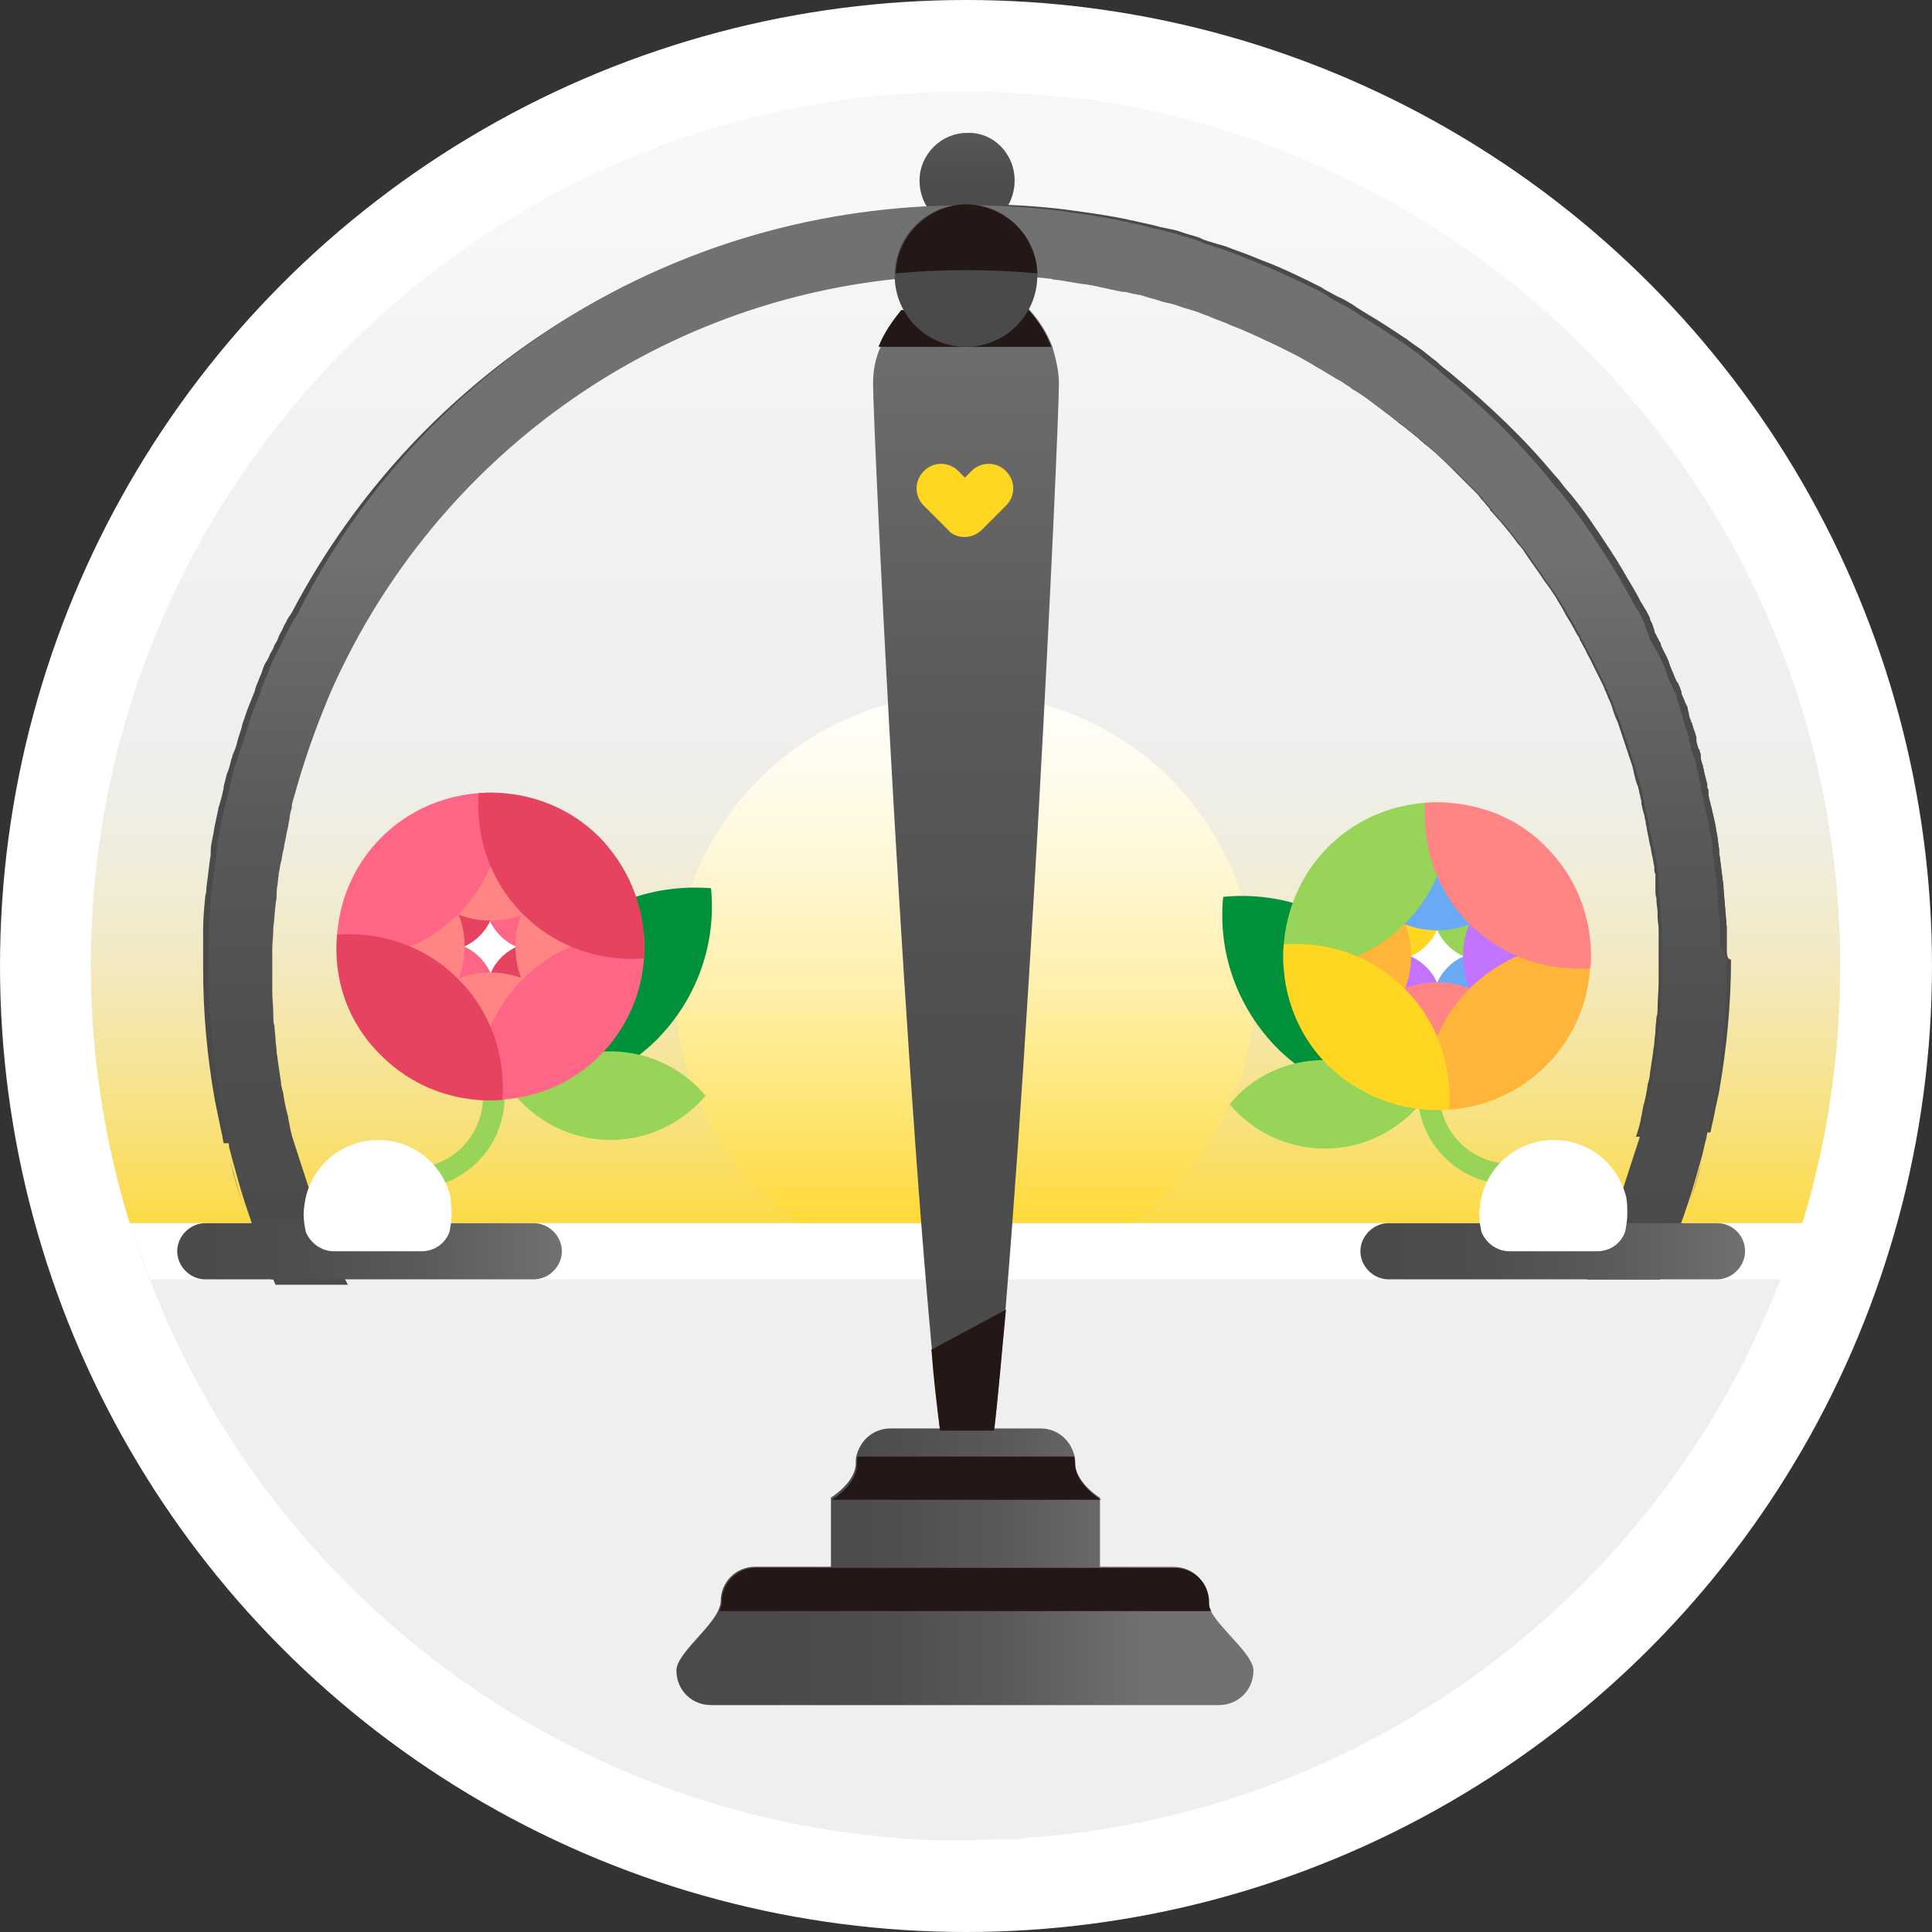 <?xml version="1.0" encoding="utf-8"?>
<!-- Generator: Adobe Illustrator 17.1.0, SVG Export Plug-In . SVG Version: 6.00 Build 0)  -->
<!DOCTYPE svg PUBLIC "-//W3C//DTD SVG 1.1//EN" "http://www.w3.org/Graphics/SVG/1.1/DTD/svg11.dtd">
<svg version="1.1" xmlns="http://www.w3.org/2000/svg" xmlns:xlink="http://www.w3.org/1999/xlink" x="0px" y="0px"
	 viewBox="0 0 178.8 178.8" enable-background="new 0 0 178.8 178.8" xml:space="preserve">
<rect x="0" y="0" width="178.8" height="178.8" fill="#333333" stroke="none"/>
<g id="圖層_2">
</g>
<g id="圖層_1">
	<g>
		<circle fill="#B5B5B6" cx="89.4" cy="89.4" r="80.9"/>
		<circle fill="#FFFFFF" cx="89.4" cy="89.4" r="89.4"/>
		<path fill="#EFEFEF" d="M167.8,109.5c0.4-1.8,0.8-3.5,1.2-5.4v0c0.1-0.4,0.1-0.8,0.2-1.3c0.3-1.7,0.5-3.4,0.7-5.1
			c0-0.4,0.1-0.8,0.1-1.2c0.1-1.6,0.2-3.2,0.3-4.8c0-0.4,0-0.8,0-1.1c0-0.4,0-0.8,0-1.2c0-1.1,0-2.3-0.1-3.4c0-0.4,0-0.7-0.1-1.1
			c-0.1-1.5-0.2-3-0.4-4.5c0-0.4-0.1-0.7-0.1-1.1c-0.2-1.4-0.4-2.9-0.6-4.3c-0.1-0.3-0.1-0.7-0.2-1c-0.3-1.4-0.6-2.8-0.9-4.1
			c-0.1-0.3-0.2-0.7-0.2-1c-0.4-1.3-0.7-2.7-1.2-4c-0.1-0.3-0.2-0.6-0.3-0.9c-0.4-1.3-0.9-2.6-1.4-3.9c-0.1-0.3-0.2-0.6-0.4-0.9
			c-0.5-1.3-1-2.5-1.6-3.7c-0.1-0.3-0.3-0.6-0.4-0.9c-0.6-1.2-1.2-2.4-1.8-3.6c-0.2-0.3-0.3-0.6-0.5-0.9c-0.7-1.2-1.3-2.3-2.1-3.5
			c-0.2-0.3-0.3-0.6-0.5-0.8c-0.7-1.1-1.5-2.3-2.3-3.4c-0.2-0.3-0.4-0.5-0.6-0.8c-0.8-1.1-1.6-2.2-2.5-3.2c-0.2-0.3-0.4-0.5-0.6-0.8
			c-0.9-1.1-1.8-2.1-2.7-3.1c-0.2-0.2-0.5-0.5-0.7-0.7c-1-1-2-2-3-3c-0.2-0.2-0.5-0.5-0.7-0.7c-1-1-2.1-1.9-3.2-2.8
			c-0.3-0.2-0.5-0.4-0.8-0.7c-1.1-0.9-2.3-1.8-3.5-2.7c-0.3-0.2-0.6-0.4-0.9-0.6c-1.2-0.9-2.5-1.7-3.8-2.5c-0.3-0.2-0.6-0.4-0.9-0.6
			c-1.3-0.8-2.7-1.6-4.1-2.3c-0.3-0.2-0.7-0.4-1-0.5c-1.5-0.7-2.9-1.5-4.4-2.1c-0.4-0.2-0.7-0.3-1.1-0.5c-1.6-0.7-3.2-1.3-4.9-1.9
			c-0.4-0.1-0.8-0.3-1.2-0.4c-1.8-0.6-3.6-1.1-5.4-1.6c-0.5-0.1-0.9-0.2-1.4-0.3c-2-0.5-4-0.9-6.1-1.2c-0.5-0.1-1-0.2-1.6-0.2
			c-2.3-0.3-4.6-0.5-7-0.6c-0.6,0-1.2-0.1-1.8-0.1c-0.7,0-1.3,0-2,0c-9.7,0-19,1.7-27.6,4.8c-0.3,0.1-0.7,0.2-1,0.4
			c-12,4.5-22.6,11.8-31.1,21.1C16.5,49.2,8.5,68.4,8.5,89.4c0,43.7,34.6,79.2,77.8,80.9c0.3,0,0.7,0,1,0c0.2,0,0.5,0,0.7,0
			c0.4,0,0.7,0,1.1,0h0.3c1,0,1.9,0,2.8-0.1c0,0,0,0,0,0c0.3,0,0.7,0,1,0c0.3,0,0.5,0,0.8,0c0.3,0,0.6,0,0.9-0.1
			c29-2,53.8-19.3,66.4-43.9c2.5-5,4.6-10.2,6.1-15.7L167.8,109.5z"/>
		<linearGradient id="SVGID_1_" gradientUnits="userSpaceOnUse" x1="89.402" y1="120.055" x2="89.402" y2="-16.447">
			<stop  offset="1.047120e-02" style="stop-color:#FFD622"/>
			<stop  offset="5.513994e-02" style="stop-color:#FCDB4A"/>
			<stop  offset="0.117" style="stop-color:#F8E17C"/>
			<stop  offset="0.179" style="stop-color:#F5E6A5"/>
			<stop  offset="0.239" style="stop-color:#F2EAC6"/>
			<stop  offset="0.296" style="stop-color:#F0EDDC"/>
			<stop  offset="0.35" style="stop-color:#EFEEEA"/>
			<stop  offset="0.398" style="stop-color:#EFEFEF"/>
			<stop  offset="0.63" style="stop-color:#F3F3F3"/>
			<stop  offset="0.744" style="stop-color:#F7F8F8"/>
			<stop  offset="0.83" style="stop-color:#F7F8F6"/>
			<stop  offset="0.866" style="stop-color:#F7F7EF"/>
			<stop  offset="0.894" style="stop-color:#F8F5E2"/>
			<stop  offset="0.916" style="stop-color:#F8F2D1"/>
			<stop  offset="0.936" style="stop-color:#F9EEBA"/>
			<stop  offset="0.953" style="stop-color:#FAEA9D"/>
			<stop  offset="0.97" style="stop-color:#FCE47B"/>
			<stop  offset="0.985" style="stop-color:#FDDE54"/>
			<stop  offset="0.998" style="stop-color:#FFD729"/>
			<stop  offset="1" style="stop-color:#FFD622"/>
		</linearGradient>
		<path fill="url(#SVGID_1_)" d="M170.3,89.4c0,8.3-1.2,16.3-3.5,23.8H12c-2.3-7.5-3.6-15.5-3.6-23.8c0-44.7,36.2-80.9,80.9-80.9
			C134.1,8.5,170.3,44.7,170.3,89.4z"/>
		<linearGradient id="SVGID_2_" gradientUnits="userSpaceOnUse" x1="89.326" y1="116.797" x2="89.326" y2="58.98">
			<stop  offset="0" style="stop-color:#FFD622"/>
			<stop  offset="9.906173e-02" style="stop-color:#FFDC45"/>
			<stop  offset="0.275" style="stop-color:#FFE77D"/>
			<stop  offset="0.446" style="stop-color:#FFF0AC"/>
			<stop  offset="0.608" style="stop-color:#FFF6D0"/>
			<stop  offset="0.758" style="stop-color:#FFFBEA"/>
			<stop  offset="0.893" style="stop-color:#FFFEFA"/>
			<stop  offset="1" style="stop-color:#FFFFFF"/>
		</linearGradient>
		<circle fill="url(#SVGID_2_)" cx="89.3" cy="91.1" r="26.9"/>
		<polygon fill="#FFFFFF" points="166.8,113.2 12,113.2 13.9,118.4 164.9,118.4 		"/>
		<path fill="#4A4A4A" d="M155.7,113.2h-6.4c-0.2,0.6-0.5,1.2-0.8,1.8c-0.5,1.2-1,2.3-1.6,3.4h6.7c0.2-0.4,0.3-0.8,0.5-1.1
			c0.3-0.8,0.7-1.6,1-2.4c0.1-0.3,0.2-0.5,0.3-0.8c0,0,0,0,0,0C155.5,113.8,155.6,113.5,155.7,113.2c0.1-0.2,0.1-0.3,0.2-0.5
			C155.8,112.9,155.8,113,155.7,113.2z M156.2,111.8c0.5-1.4,0.9-2.8,1.3-4.3C157.1,109,156.7,110.4,156.2,111.8z M159.8,87.6
			c0-0.3,0-0.6,0-0.9c0-0.3,0-0.6,0-0.9c-0.1-1.2-0.2-2.4-0.3-3.6c0-0.1,0-0.2,0-0.2c-0.1-0.8-0.2-1.6-0.3-2.4
			c0-0.2-0.1-0.5-0.1-0.7c0-0.1,0-0.2,0-0.3c-0.1-0.5-0.1-0.9-0.2-1.4c-0.1-0.4-0.1-0.7-0.2-1.1c-0.1-0.4-0.2-0.9-0.3-1.3
			c0-0.1-0.1-0.3-0.1-0.4c-0.1-0.4-0.2-0.7-0.2-1.1c0,0,0-0.1,0-0.1c0-0.1,0-0.2-0.1-0.3c0-0.1,0-0.1,0-0.2c0,0,0-0.1,0-0.1
			c-0.1-0.4-0.2-0.8-0.3-1.2c0-0.2-0.1-0.3-0.1-0.5c-0.1-0.3-0.2-0.6-0.2-0.8c0,0,0,0,0,0c0-0.1,0-0.2-0.1-0.3
			c0-0.1-0.1-0.2-0.1-0.3c0-0.1,0-0.1-0.1-0.2c-0.1-0.3-0.2-0.6-0.2-0.8c0,0,0-0.1,0-0.1c0-0.1,0-0.1,0-0.2
			c-0.1-0.2-0.1-0.4-0.2-0.6c-0.1-0.2-0.1-0.4-0.2-0.6c0-0.1,0-0.1-0.1-0.2c0,0,0,0,0,0c0,0,0-0.1,0-0.1c-0.1-0.2-0.2-0.5-0.2-0.7
			c0,0,0,0,0,0c0-0.1-0.1-0.2-0.1-0.4c0-0.1-0.1-0.2-0.1-0.3c0,0,0-0.1,0-0.1c-0.1-0.2-0.1-0.3-0.2-0.5c-0.1-0.2-0.2-0.4-0.2-0.6
			c0-0.1-0.1-0.2-0.1-0.3c0-0.1-0.1-0.2-0.1-0.2c0-0.1-0.1-0.3-0.2-0.4c-0.1-0.1-0.1-0.3-0.2-0.4c0-0.1-0.1-0.2-0.1-0.3
			c-0.2-0.4-0.4-0.9-0.5-1.3c-0.1-0.1-0.1-0.3-0.2-0.4c-0.1-0.2-0.2-0.4-0.3-0.6c-0.1-0.2-0.2-0.4-0.3-0.5c-0.1-0.3-0.2-0.5-0.4-0.8
			c-0.1-0.2-0.1-0.3-0.2-0.5c0-0.1-0.1-0.2-0.1-0.3l0,0l0,0c0-0.1-0.1-0.2-0.1-0.3c-0.1-0.2-0.2-0.3-0.2-0.5c0,0,0,0,0,0
			c-0.1-0.2-0.2-0.4-0.3-0.6c-0.1-0.2-0.2-0.3-0.3-0.5c-0.1-0.2-0.2-0.3-0.3-0.5c-0.5-1-1.1-1.9-1.6-2.8c-0.7-1.2-1.5-2.4-2.3-3.6
			c-0.3-0.4-0.6-0.9-0.9-1.3c-0.7-1-1.4-1.9-2.2-2.8c-0.3-0.4-0.6-0.8-0.9-1.1c-2.9-3.5-6.2-6.6-9.7-9.5c-0.4-0.3-0.8-0.6-1.2-1
			c-0.5-0.4-0.9-0.7-1.4-1.1c-0.4-0.3-0.9-0.6-1.4-1c-1.2-0.8-2.4-1.6-3.6-2.3c-0.5-0.3-1-0.6-1.4-0.9c-0.5-0.3-1-0.6-1.5-0.8
			c-0.5-0.3-1-0.5-1.4-0.8c-1.8-0.9-3.6-1.8-5.5-2.5c-0.7-0.3-1.5-0.6-2.3-0.9c-0.1,0-0.2-0.1-0.3-0.1c-0.5-0.2-1-0.4-1.5-0.5
			c-0.2-0.1-0.4-0.1-0.6-0.2c-0.4-0.1-0.7-0.2-1.1-0.4c-0.5-0.2-1.1-0.3-1.6-0.5c0,0,0,0,0,0c-0.5-0.2-1.1-0.3-1.6-0.4
			c-0.6-0.1-1.1-0.3-1.7-0.4l-0.9-0.2c-0.3-0.1-0.6-0.1-0.9-0.2c-1.4-0.3-2.8-0.5-4.2-0.7c-3.3-0.5-6.6-0.7-10-0.7c0,0,0,0,0,0h0
			C62.3,19,38.8,34.2,27,56.7c-0.1,0.1-0.1,0.2-0.2,0.3c-0.1,0.1-0.1,0.2-0.2,0.3c-0.1,0.3-0.3,0.5-0.4,0.8
			c-0.1,0.3-0.3,0.5-0.4,0.8c-0.1,0.3-0.2,0.5-0.4,0.8c-0.1,0.3-0.2,0.5-0.4,0.8c-0.1,0.3-0.2,0.5-0.4,0.8c-0.2,0.3-0.3,0.7-0.4,1
			c-0.2,0.4-0.3,0.8-0.5,1.2c0,0.1-0.1,0.2-0.1,0.4c-0.2,0.5-0.4,1-0.6,1.5c-0.2,0.5-0.3,0.9-0.5,1.4c0,0.1-0.1,0.2-0.1,0.4
			c-0.1,0.4-0.3,0.9-0.4,1.3c-0.1,0.4-0.2,0.8-0.4,1.2c-0.1,0.2-0.1,0.4-0.2,0.6c0,0,0,0,0,0c-0.1,0.4-0.2,0.9-0.4,1.3
			c-0.1,0.4-0.2,0.8-0.3,1.2c0,0,0,0,0,0.1c0,0.2-0.1,0.3-0.1,0.5c-0.1,0.4-0.2,0.8-0.3,1.1c0,0.1-0.1,0.2-0.1,0.4
			c-0.1,0.5-0.2,0.9-0.3,1.4c-0.1,0.4-0.1,0.7-0.2,1.1c-0.1,0.5-0.2,0.9-0.2,1.4c0,0.1,0,0.2,0,0.3c0,0.2-0.1,0.5-0.1,0.7
			c-0.1,0.8-0.2,1.6-0.3,2.4c0,0.2,0,0.4-0.1,0.7c-0.1,1.1-0.2,2.1-0.2,3.2c0,0.3,0,0.6,0,0.9c0,0.3,0,0.6,0,0.9c0,0.6,0,1.2,0,1.8
			c0,4.2,0.4,8.3,1.1,12.2c0.2,1,0.4,1.9,0.6,2.9c0.1,0.3,0.1,0.6,0.2,1c0,0.1,0,0.1,0,0.2c0-0.1,0-0.1,0-0.2H27c0,0,0,0,0,0
			c-0.2-0.6-0.3-1.3-0.5-1.9c-0.1-0.3-0.1-0.6-0.2-1c-0.1-0.7-0.3-1.3-0.4-2c-0.1-0.3-0.1-0.7-0.2-1c-0.1-0.7-0.2-1.3-0.3-2
			c0-0.3-0.1-0.5-0.1-0.8c0-0.4-0.1-0.7-0.1-1.1c0-0.4-0.1-0.8-0.1-1.3c0-0.3,0-0.6-0.1-0.8c0-0.8-0.1-1.6-0.1-2.4
			c0-0.2,0-0.3,0-0.5c0-0.4,0-0.9,0-1.3c0-0.3,0-0.7,0-1c0-0.3,0-0.7,0-1c0-0.7,0.1-1.4,0.1-2.1c0-0.7,0.1-1.4,0.2-2
			c0-0.3,0.1-0.5,0.1-0.8c0-0.4,0.1-0.8,0.1-1.2c0-0.3,0.1-0.7,0.1-1c0-0.3,0.1-0.7,0.2-1c0-0.3,0.1-0.7,0.2-1
			c0.1-0.3,0.1-0.7,0.2-1v0c0.1-0.3,0.1-0.7,0.2-1c0.1-0.3,0.1-0.7,0.2-1c0.1-0.3,0.1-0.7,0.2-1c0.1-0.3,0.2-0.6,0.2-1
			c0.8-3.3,1.9-6.5,3.3-9.5c9.1-20.9,28.9-36.1,52.6-38.5c0.3,0,0.6-0.1,0.9-0.1c0.4,0,0.7-0.1,1.1-0.1c1.5-0.1,3-0.2,4.5-0.2
			c2.2,0,4.4,0.1,6.6,0.3c0.4,0,0.7,0.1,1.1,0.1c0.2,0,0.3,0,0.5,0.1c0.8,0.1,1.7,0.2,2.5,0.4c0.2,0,0.4,0.1,0.7,0.1
			c1,0.2,1.9,0.4,2.8,0.6c0.4,0.1,0.7,0.2,1.1,0.2c0,0,0,0,0,0c0.2,0,0.4,0.1,0.6,0.1c0.4,0.1,0.7,0.2,1,0.3c0.5,0.1,1,0.3,1.4,0.4
			c0.6,0.2,1.1,0.3,1.7,0.5c0.3,0.1,0.7,0.2,1,0.3c0.4,0.1,0.7,0.3,1.1,0.4c0.2,0.1,0.5,0.2,0.7,0.3c0.3,0.1,0.5,0.2,0.8,0.3
			c0.2,0.1,0.4,0.2,0.7,0.3c1.5,0.6,3,1.3,4.5,2c0.4,0.2,0.8,0.4,1.2,0.6c0.7,0.4,1.4,0.7,2,1.1c0.3,0.2,0.6,0.4,1,0.6
			c0.3,0.2,0.7,0.4,1,0.6c0.2,0.1,0.4,0.3,0.7,0.4c0.2,0.1,0.4,0.3,0.6,0.4c0.2,0.1,0.4,0.2,0.6,0.4c0.6,0.4,1.1,0.7,1.6,1.1
			c0.3,0.2,0.5,0.4,0.8,0.6c0.3,0.2,0.5,0.4,0.8,0.6c0.3,0.2,0.6,0.5,0.9,0.7c0.3,0.3,0.7,0.5,1,0.8c0.3,0.2,0.6,0.5,0.9,0.7
			c0.1,0.1,0.2,0.2,0.3,0.3c0.2,0.1,0.3,0.3,0.5,0.4c1,0.8,1.9,1.7,2.8,2.6c0.1,0.1,0.3,0.3,0.4,0.4c0.5,0.5,1,1,1.5,1.5
			c0.2,0.2,0.3,0.4,0.5,0.6c0.2,0.2,0.4,0.5,0.6,0.7c0,0,0.1,0.1,0.1,0.2c0.3,0.3,0.6,0.7,0.9,1c0.5,0.6,1.1,1.3,1.6,2
			c0.1,0.2,0.3,0.3,0.4,0.5c0,0,0.1,0.1,0.1,0.1c0.2,0.3,0.4,0.6,0.6,0.9c0.2,0.3,0.5,0.7,0.7,1c0.3,0.4,0.6,0.9,0.9,1.3
			c0.1,0.1,0.2,0.3,0.3,0.4c0.2,0.3,0.4,0.6,0.6,0.9c0.2,0.4,0.5,0.8,0.7,1.2c0,0.1,0.1,0.1,0.1,0.2c0.2,0.4,0.5,0.8,0.7,1.2
			c0.2,0.3,0.3,0.6,0.5,0.9c0.1,0.1,0.2,0.3,0.2,0.4c0.2,0.3,0.3,0.6,0.5,0.9c0.2,0.5,0.5,0.9,0.7,1.4c0.1,0.2,0.2,0.4,0.3,0.6
			c0.2,0.4,0.4,0.8,0.6,1.2c0.1,0.2,0.2,0.4,0.2,0.5c0,0,0,0,0,0c0.1,0.2,0.2,0.4,0.3,0.7c0.2,0.4,0.4,0.9,0.5,1.3
			c0.1,0.3,0.2,0.6,0.4,1c0.1,0.3,0.2,0.6,0.3,0.9c0.1,0.3,0.2,0.6,0.3,0.9c0.1,0.3,0.2,0.6,0.3,0.9c0.1,0.2,0.1,0.4,0.2,0.6
			c0.1,0.3,0.2,0.6,0.3,0.9c0,0.2,0.1,0.3,0.1,0.5c0.1,0.4,0.2,0.9,0.4,1.3c0,0.2,0.1,0.3,0.1,0.5c0,0,0,0,0,0
			c0,0.1,0.1,0.3,0.1,0.4c0,0.2,0.1,0.3,0.1,0.5v0c0,0.1,0,0.1,0,0.2c0.1,0.3,0.1,0.5,0.2,0.8c0,0.1,0.1,0.2,0.1,0.4
			c0,0.2,0.1,0.3,0.1,0.5c0,0,0,0.1,0,0.1c0.1,0.3,0.1,0.6,0.2,1c0,0,0,0,0,0c0.1,0.3,0.1,0.7,0.2,1c0.1,0.3,0.1,0.6,0.2,1
			c0,0,0,0,0,0c0.1,0.3,0.1,0.7,0.2,1c0,0,0,0,0,0c0,0.1,0,0.1,0,0.2c0,0.2,0,0.3,0.1,0.5c0,0.1,0,0.2,0,0.3c0,0,0,0,0,0
			c0,0.1,0,0.2,0,0.3c0,0.1,0,0.2,0,0.3c0,0.1,0,0.1,0,0.2c0,0.1,0,0.3,0,0.4c0,0.2,0,0.5,0.1,0.7c0,0.1,0,0.1,0,0.2
			c0,0.4,0.1,0.8,0.1,1.1c0,0,0,0,0,0c0,0.1,0,0.2,0,0.2c0,0.1,0,0.2,0,0.2c0,0.4,0.1,0.8,0.1,1.2c0,0.1,0,0.2,0,0.4
			c0,0.2,0,0.5,0,0.7v0c0,0.2,0,0.3,0,0.5c0,0.1,0,0.2,0,0.2c0,0.4,0,0.9,0,1.3c0,0.4,0,0.9,0,1.3c0,0.2,0,0.3,0,0.5
			c0,0.8-0.1,1.6-0.1,2.4c0,0.3,0,0.6-0.1,0.8c0,0.4-0.1,0.8-0.1,1.3c0,0.4-0.1,0.7-0.1,1.1c0,0.3-0.1,0.5-0.1,0.8
			c-0.1,0.7-0.2,1.3-0.3,2c0,0.3-0.1,0.7-0.2,1c-0.1,0.7-0.2,1.3-0.4,2c-0.1,0.3-0.1,0.7-0.2,1c-0.1,0.7-0.3,1.3-0.5,1.9h6.2
			c0.1-0.6,0.3-1.3,0.4-1.9c0.1-0.6,0.3-1.3,0.4-1.9c0.7-4,1.1-8.1,1.1-12.2C159.8,88.8,159.8,88.2,159.8,87.6z M29.5,113.2h-6.4
			c-0.1-0.2-0.1-0.3-0.2-0.5c0.1,0.2,0.1,0.3,0.2,0.5c0.1,0.3,0.2,0.6,0.3,0.9c0,0,0,0,0,0c0.1,0.3,0.2,0.5,0.3,0.8c0,0,0,0.1,0,0.1
			c0.3,0.8,0.6,1.5,0.9,2.3c0.2,0.4,0.3,0.8,0.5,1.1h6.7c-0.6-1.1-1.1-2.3-1.6-3.4C30,114.4,29.8,113.8,29.5,113.2z M22.6,111.8
			c-0.5-1.4-0.9-2.8-1.3-4.3C21.7,109,22.1,110.4,22.6,111.8z"/>
		<path fill="#4A4A4A" d="M21.3,107.5c0.4,1.4,0.8,2.9,1.3,4.3C22.1,110.4,21.7,109,21.3,107.5z M156.2,111.8
			c0.5-1.4,0.9-2.8,1.3-4.3C157.1,109,156.7,110.4,156.2,111.8z"/>
		<path fill="#4A4A4A" d="M159.8,87.6c0-0.3,0-0.6,0-0.9c0-0.3,0-0.6,0-0.9c-0.1-1.2-0.2-2.4-0.3-3.6c0-0.1,0-0.2,0-0.2
			c-0.1-0.8-0.2-1.6-0.3-2.4c0-0.2-0.1-0.5-0.1-0.7c0-0.1,0-0.2,0-0.3c-0.1-0.5-0.1-0.9-0.2-1.4c-0.1-0.4-0.1-0.7-0.2-1.1
			c-0.1-0.4-0.2-0.9-0.3-1.3c0-0.1-0.1-0.3-0.1-0.4c-0.1-0.4-0.2-0.7-0.2-1.1c0,0,0-0.1,0-0.1c0-0.1,0-0.2-0.1-0.3
			c0-0.1,0-0.1,0-0.2c0,0,0-0.1,0-0.1c-0.1-0.4-0.2-0.8-0.3-1.2c0-0.2-0.1-0.3-0.1-0.5c-0.1-0.3-0.2-0.6-0.2-0.8c0,0,0,0,0,0
			c0-0.1,0-0.1,0-0.2c0,0,0-0.1,0-0.1c0-0.1-0.1-0.2-0.1-0.3c0-0.1,0-0.1-0.1-0.2c-0.1-0.3-0.2-0.6-0.2-0.8c0,0,0-0.1,0-0.1
			c0-0.1,0-0.1,0-0.2c-0.1-0.2-0.1-0.4-0.2-0.6c-0.1-0.2-0.1-0.4-0.2-0.6c0-0.1,0-0.1-0.1-0.2c0,0,0,0,0,0c0,0,0-0.1,0-0.1
			c-0.1-0.2-0.2-0.5-0.2-0.7c0,0,0,0,0,0c0-0.1-0.1-0.2-0.1-0.4c0-0.2-0.1-0.3-0.2-0.5c-0.1-0.2-0.1-0.3-0.2-0.5
			c-0.1-0.2-0.2-0.4-0.2-0.6c0-0.1-0.1-0.2-0.1-0.3c0-0.1-0.1-0.2-0.1-0.2c0-0.1-0.1-0.3-0.2-0.4c-0.1-0.1-0.1-0.3-0.2-0.4
			c0-0.1-0.1-0.2-0.1-0.3c-0.2-0.4-0.4-0.9-0.5-1.3c-0.1-0.1-0.1-0.3-0.2-0.4c-0.1-0.2-0.2-0.4-0.3-0.6c-0.1-0.2-0.2-0.4-0.2-0.5
			c0-0.1,0-0.1-0.1-0.2c-0.1-0.2-0.2-0.4-0.3-0.6c-0.1-0.2-0.2-0.3-0.2-0.5c0-0.1-0.1-0.2-0.1-0.3l0,0l0,0c0-0.1-0.1-0.2-0.1-0.3
			c-0.1-0.2-0.2-0.3-0.2-0.5c0,0,0,0,0,0c-0.1-0.2-0.2-0.4-0.3-0.6c-0.1-0.2-0.2-0.3-0.3-0.5c-0.1-0.2-0.2-0.3-0.3-0.5
			c-0.5-1-1.1-1.9-1.6-2.8c-0.7-1.2-1.5-2.4-2.3-3.6c-0.3-0.4-0.6-0.9-0.9-1.3c-0.7-1-1.4-1.9-2.2-2.8c-0.3-0.4-0.6-0.8-0.9-1.1
			c-2.9-3.5-6.2-6.6-9.7-9.5c-0.4-0.3-0.8-0.6-1.2-1c-0.5-0.4-0.9-0.7-1.4-1.1c-0.4-0.3-0.9-0.6-1.4-1c-1.2-0.8-2.4-1.6-3.6-2.3
			c-0.5-0.3-1-0.6-1.4-0.9c-0.5-0.3-1-0.6-1.5-0.8c-0.5-0.3-1-0.5-1.4-0.8c-1.8-0.9-3.6-1.8-5.5-2.5c-0.7-0.3-1.5-0.6-2.3-0.9
			c-0.1,0-0.2-0.1-0.3-0.1c-0.5-0.2-1-0.4-1.5-0.5c-0.2-0.1-0.4-0.1-0.6-0.2c-0.4-0.1-0.7-0.2-1.1-0.4c-0.5-0.2-1.1-0.3-1.6-0.5
			c0,0,0,0,0,0c-0.5-0.2-1.1-0.3-1.6-0.4c-0.6-0.1-1.1-0.3-1.7-0.4l-0.9-0.2c-0.3-0.1-0.6-0.1-0.9-0.2c-1.4-0.3-2.8-0.5-4.2-0.7
			c-3.3-0.5-6.6-0.7-10-0.7c0,0,0,0,0,0h0c-3.5,0-6.4,2.8-6.5,6.4c0.3,0,0.6-0.1,0.9-0.1c0.4,0,0.7-0.1,1.1-0.1
			c1.5-0.1,3-0.2,4.5-0.2c2.2,0,4.4,0.1,6.6,0.3c0.4,0,0.7,0.1,1.1,0.1c0.2,0,0.3,0,0.5,0.1c0.8,0.1,1.7,0.2,2.5,0.4
			c0.2,0,0.4,0.1,0.7,0.1c1,0.2,1.9,0.4,2.8,0.6c0.4,0.1,0.7,0.2,1.1,0.2c0,0,0,0,0,0c0.2,0,0.4,0.1,0.6,0.1c0.4,0.1,0.7,0.2,1,0.3
			c0.5,0.1,1,0.3,1.4,0.4c0.6,0.2,1.1,0.3,1.7,0.5c0.3,0.1,0.7,0.2,1,0.3c0.4,0.1,0.7,0.3,1.1,0.4c0.2,0.1,0.5,0.2,0.7,0.3
			c0.3,0.1,0.5,0.2,0.8,0.3c0.2,0.1,0.4,0.2,0.7,0.3c1.5,0.6,3,1.3,4.5,2c0.4,0.2,0.8,0.4,1.2,0.6c0.7,0.4,1.4,0.7,2,1.1
			c0.3,0.2,0.6,0.4,1,0.6c0.3,0.2,0.7,0.4,1,0.6c0.2,0.1,0.4,0.3,0.7,0.4c0.2,0.1,0.4,0.3,0.6,0.4c0.2,0.1,0.4,0.2,0.6,0.4
			c0.6,0.4,1.1,0.7,1.6,1.1c0.3,0.2,0.5,0.4,0.8,0.6c0.3,0.2,0.5,0.4,0.8,0.6c0.3,0.2,0.6,0.5,0.9,0.7c0.3,0.3,0.7,0.5,1,0.8
			c0.3,0.2,0.6,0.5,0.9,0.7c0.1,0.1,0.2,0.2,0.3,0.3c0.2,0.1,0.3,0.3,0.5,0.4c1,0.8,1.9,1.7,2.8,2.6c0.1,0.1,0.3,0.3,0.4,0.4
			c0.5,0.5,1,1,1.5,1.5c0.2,0.2,0.3,0.4,0.5,0.6c0.2,0.2,0.4,0.5,0.6,0.7c0,0,0.1,0.1,0.1,0.2c0.3,0.3,0.6,0.7,0.9,1
			c0.5,0.6,1.1,1.3,1.6,2c0.1,0.2,0.3,0.3,0.4,0.5c0,0,0.1,0.1,0.1,0.1c0.2,0.3,0.4,0.6,0.6,0.9c0.2,0.3,0.5,0.7,0.7,1
			c0.3,0.4,0.6,0.9,0.9,1.3c0.1,0.1,0.2,0.3,0.3,0.4c0.2,0.3,0.4,0.6,0.6,0.9c0.2,0.4,0.5,0.8,0.7,1.2c0,0.1,0.1,0.1,0.1,0.2
			c0.2,0.4,0.5,0.8,0.7,1.2c0.2,0.3,0.3,0.6,0.5,0.9c0.1,0.1,0.2,0.3,0.2,0.4c0.2,0.3,0.3,0.6,0.5,0.9c0.2,0.5,0.5,0.9,0.7,1.4
			c0.1,0.2,0.2,0.4,0.3,0.6c0.2,0.4,0.4,0.8,0.6,1.2c0.1,0.2,0.2,0.4,0.2,0.5c0,0,0,0,0,0c0.1,0.2,0.2,0.4,0.3,0.7
			c0.2,0.4,0.4,0.9,0.5,1.3c0.1,0.3,0.2,0.6,0.4,1c0.1,0.3,0.2,0.6,0.3,0.9c0.1,0.3,0.2,0.6,0.3,0.9c0.1,0.3,0.2,0.6,0.3,0.9
			c0.1,0.2,0.1,0.4,0.2,0.6c0.1,0.3,0.2,0.6,0.3,0.9c0,0.2,0.1,0.3,0.1,0.5c0.1,0.4,0.2,0.9,0.4,1.3c0,0.2,0.1,0.3,0.1,0.5
			c0,0,0,0,0,0c0,0.1,0.1,0.3,0.1,0.4c0,0.2,0.1,0.3,0.1,0.5c0,0.1,0,0.1,0,0.2c0.1,0.3,0.1,0.5,0.2,0.8c0,0.1,0.1,0.2,0.1,0.4
			c0,0.2,0.1,0.3,0.1,0.5c0,0,0,0.1,0,0.1c0.1,0.3,0.1,0.6,0.2,1c0,0,0,0,0,0c0.1,0.3,0.1,0.7,0.2,1c0.1,0.3,0.1,0.6,0.2,1
			c0,0,0,0,0,0c0.1,0.3,0.1,0.7,0.2,1c0,0,0,0,0,0c0,0.1,0,0.1,0,0.2c0,0,0,0.1,0,0.1c0,0.1,0,0.2,0,0.3c0,0.1,0,0.2,0,0.3
			c0,0,0,0,0,0c0,0.1,0,0.2,0,0.3c0,0.1,0,0.2,0,0.3c0,0.1,0,0.1,0,0.2c0,0.4,0.1,0.7,0.1,1.1c0,0.1,0,0.1,0,0.2
			c0,0.4,0.1,0.8,0.1,1.1c0,0,0,0,0,0c0,0.1,0,0.2,0,0.2c0,0.1,0,0.2,0,0.2c0,0.4,0.1,0.8,0.1,1.2c0,0.1,0,0.2,0,0.4
			c0,0.2,0,0.5,0,0.7v0c0,0.1,0,0.2,0,0.3c0,0.1,0,0.2,0,0.2c0,0.1,0,0.2,0,0.2c0,0.4,0,0.9,0,1.3c0,0.4,0,0.9,0,1.3
			c0,0.2,0,0.3,0,0.5c0,0.8-0.1,1.6-0.1,2.4c0,0.3,0,0.6-0.1,0.8c0,0.4-0.1,0.8-0.1,1.3c0,0.4-0.1,0.7-0.1,1.1
			c0,0.3-0.1,0.5-0.1,0.8c-0.1,0.7-0.2,1.3-0.3,2c0,0.3-0.1,0.7-0.2,1c-0.1,0.7-0.2,1.3-0.4,2c-0.1,0.3-0.1,0.7-0.2,1
			c-0.1,0.7-0.3,1.3-0.5,1.9h6.2c0.1-0.6,0.3-1.3,0.4-1.9c0.1-0.6,0.3-1.3,0.4-1.9c0.7-4,1.1-8.1,1.1-12.2
			C159.8,88.8,159.8,88.2,159.8,87.6z M157.5,107.5c-0.4,1.4-0.8,2.9-1.3,4.3C156.7,110.4,157.1,109,157.5,107.5z M149.3,113.2
			c-0.2,0.6-0.5,1.2-0.8,1.8c-0.5,1.2-1,2.3-1.6,3.4h6.7c0.2-0.4,0.3-0.8,0.5-1.1c0.3-0.8,0.7-1.6,1-2.4c0.1-0.3,0.2-0.5,0.3-0.8
			c0,0,0,0,0,0c0.1-0.3,0.2-0.6,0.3-0.9c0.1-0.2,0.1-0.3,0.2-0.5c-0.1,0.2-0.1,0.3-0.2,0.5H149.3z"/>
		<linearGradient id="SVGID_3_" gradientUnits="userSpaceOnUse" x1="89.436" y1="20.776" x2="89.436" y2="5.579">
			<stop  offset="0" style="stop-color:#4A4A4A"/>
			<stop  offset="0.314" style="stop-color:#4E4E4E"/>
			<stop  offset="0.635" style="stop-color:#5A5A5A"/>
			<stop  offset="0.958" style="stop-color:#6F6E6E"/>
			<stop  offset="1" style="stop-color:#727171"/>
		</linearGradient>
		<path fill="url(#SVGID_3_)" d="M93.9,16.7c0,0.8-0.2,1.6-0.6,2.3c-0.8,1.3-2.2,2.1-3.8,2.1c-1.6,0-3-0.9-3.8-2.1
			c-0.4-0.7-0.6-1.5-0.6-2.3c0-2.4,2-4.4,4.4-4.4C91.9,12.2,93.9,14.2,93.9,16.7z"/>
		<linearGradient id="SVGID_4_" gradientUnits="userSpaceOnUse" x1="89.326" y1="130.48" x2="89.326" y2="26.353">
			<stop  offset="0" style="stop-color:#4A4A4A"/>
			<stop  offset="0.314" style="stop-color:#4E4E4E"/>
			<stop  offset="0.635" style="stop-color:#5A5A5A"/>
			<stop  offset="0.958" style="stop-color:#6F6E6E"/>
			<stop  offset="1" style="stop-color:#727171"/>
		</linearGradient>
		<path fill="url(#SVGID_4_)" d="M98,35.5c0,4.3-3,69-6,96.9h-5c-3.1-27.9-6.2-92.6-6.2-96.9c0-1.2,0.2-2.3,0.7-3.4
			c0.5-1.3,1.3-2.4,2.1-3.4c0,0,0.1-0.1,0.1-0.1c1.7-1.9,4-3,5.8-3c1.9,0,4.1,1.2,5.8,3.1c0,0,0,0,0,0c0.9,1,1.6,2.1,2.1,3.4
			C97.7,33.2,98,34.3,98,35.5z"/>
		<linearGradient id="SVGID_5_" gradientUnits="userSpaceOnUse" x1="71.082" y1="145.12" x2="106.158" y2="145.12">
			<stop  offset="0" style="stop-color:#4A4A4A"/>
			<stop  offset="0.314" style="stop-color:#4E4E4E"/>
			<stop  offset="0.635" style="stop-color:#5A5A5A"/>
			<stop  offset="0.958" style="stop-color:#6F6E6E"/>
			<stop  offset="1" style="stop-color:#727171"/>
		</linearGradient>
		<path fill="url(#SVGID_5_)" d="M116,154.6c0,1.8-1.4,3.2-3.2,3.2H65.8c-1.8,0-3.2-1.4-3.2-3.2c0-1.5,3.1-3.8,3.9-5.6
			c0.1-0.3,0.2-0.5,0.2-0.8c0-1.8,1.4-3.2,3.2-3.2h7v-6.4c0,0,2.3-1.4,2.3-3.2c0-0.3,0-0.5,0.1-0.8c0.4-1.4,1.6-2.4,3.1-2.4h13.9
			c1.5,0,2.7,1,3.1,2.4c0.1,0.3,0.1,0.5,0.1,0.8c0,1.7,2.1,3.1,2.3,3.2c0,0,0,0,0,0v6.4h6.8c1.8,0,3.2,1.4,3.2,3.2
			c0,0.2,0.1,0.5,0.2,0.8C112.9,150.8,116,153.1,116,154.6z"/>
		<path fill="#231815" d="M86.2,124.9c0.2,2.7,0.5,5.2,0.8,7.5h5c0.4-3.3,0.7-7.1,1.1-11.2L86.2,124.9z"/>
		<path fill="#231815" d="M101.9,138.8L101.9,138.8l-24.9,0c0,0,2.3-1.4,2.3-3.2c0-0.3,0-0.5,0.1-0.8h20c0.1,0.3,0.1,0.5,0.1,0.8
			C99.6,137.3,101.7,138.7,101.9,138.8z"/>
		<path fill="#231815" d="M112.1,149.1H66.6c0.1-0.3,0.2-0.5,0.2-0.8c0-1.8,1.4-3.2,3.2-3.2h38.7c1.8,0,3.2,1.4,3.2,3.2
			C111.9,148.5,111.9,148.8,112.1,149.1z"/>
		<path fill="#231815" d="M97.3,32.1h-16c0.5-1.3,1.3-2.4,2.1-3.4h11.8C96.1,29.7,96.8,30.8,97.3,32.1z"/>
		<linearGradient id="SVGID_6_" gradientUnits="userSpaceOnUse" x1="89.402" y1="118.101" x2="89.402" y2="51.221">
			<stop  offset="0" style="stop-color:#4A4A4A"/>
			<stop  offset="0.314" style="stop-color:#4E4E4E"/>
			<stop  offset="0.635" style="stop-color:#5A5A5A"/>
			<stop  offset="0.958" style="stop-color:#6F6E6E"/>
			<stop  offset="1" style="stop-color:#727171"/>
		</linearGradient>
		<path fill="url(#SVGID_6_)" d="M159.8,89.4c0,4.2-0.4,8.3-1.1,12.2c-0.1,0.6-0.2,1.3-0.4,1.9c-0.1,0.6-0.3,1.3-0.4,1.9h0
			c-0.2,0.7-0.3,1.4-0.5,2c-0.4,1.4-0.8,2.9-1.3,4.3c-0.1,0.3-0.2,0.6-0.3,0.9c-0.1,0.2-0.1,0.3-0.2,0.5c-0.1,0.3-0.2,0.6-0.3,0.9
			c0,0,0,0,0,0c-0.1,0.3-0.2,0.5-0.3,0.8c-0.3,0.8-0.6,1.6-1,2.4c-0.2,0.4-0.3,0.8-0.5,1.1h-6.7c0.6-1.1,1.1-2.3,1.6-3.4
			c0.3-0.6,0.5-1.2,0.8-1.8l2.5-7.7c0.2-0.6,0.3-1.3,0.5-1.9c0.1-0.3,0.1-0.6,0.2-1c0.1-0.7,0.3-1.3,0.4-2c0.1-0.3,0.1-0.7,0.2-1
			c0.1-0.7,0.2-1.3,0.3-2c0-0.3,0.1-0.5,0.1-0.8c0-0.4,0.1-0.7,0.1-1.1c0-0.4,0.1-0.8,0.1-1.3c0-0.3,0-0.6,0.1-0.8
			c0.1-0.8,0.1-1.6,0.1-2.4c0-0.2,0-0.3,0-0.5c0-0.4,0-0.9,0-1.3c0-0.4,0-0.9,0-1.3c0-0.1,0-0.2,0-0.2c0-0.2,0-0.3,0-0.5v0
			c0-0.2,0-0.5,0-0.7c0-0.1,0-0.2,0-0.4c0-0.4,0-0.8-0.1-1.2c0-0.1,0-0.2,0-0.2c0-0.1,0-0.2,0-0.2c0,0,0,0,0,0
			c0-0.4-0.1-0.8-0.1-1.1c0-0.1,0-0.1,0-0.2c0-0.2,0-0.5-0.1-0.7c0-0.1,0-0.3,0-0.4c0-0.1,0-0.1,0-0.2c0-0.1,0-0.2,0-0.3
			c0-0.1,0-0.2,0-0.3c0,0,0,0,0,0c0-0.1,0-0.2,0-0.3c0-0.2,0-0.3-0.1-0.5c0-0.1,0-0.1,0-0.2c0,0,0,0,0,0c0-0.3-0.1-0.7-0.2-1
			c0,0,0,0,0,0c0-0.3-0.1-0.6-0.2-1c-0.1-0.3-0.1-0.7-0.2-1c0,0,0,0,0,0c-0.1-0.3-0.1-0.6-0.2-1c0,0,0-0.1,0-0.1
			c0-0.2-0.1-0.3-0.1-0.5c0-0.1-0.1-0.2-0.1-0.4c-0.1-0.3-0.1-0.5-0.2-0.8c0-0.1,0-0.1,0-0.2v0c0-0.2-0.1-0.4-0.1-0.5
			c0-0.1-0.1-0.3-0.1-0.4c0,0,0,0,0,0c0-0.2-0.1-0.3-0.1-0.5c-0.1-0.4-0.2-0.9-0.4-1.3c0-0.2-0.1-0.3-0.1-0.5
			c-0.1-0.3-0.2-0.6-0.3-0.9c-0.1-0.2-0.1-0.4-0.2-0.6c-0.1-0.3-0.2-0.6-0.3-0.9c-0.1-0.3-0.2-0.6-0.3-0.9c-0.1-0.3-0.2-0.6-0.3-0.9
			c-0.1-0.3-0.2-0.6-0.4-1c-0.2-0.4-0.3-0.9-0.5-1.3c-0.1-0.2-0.2-0.4-0.3-0.7c0,0,0,0,0,0c-0.1-0.2-0.2-0.4-0.2-0.5
			c-0.2-0.4-0.4-0.8-0.6-1.2c-0.1-0.2-0.2-0.4-0.3-0.6c-0.2-0.5-0.5-0.9-0.7-1.4c-0.2-0.3-0.3-0.6-0.5-0.9c-0.1-0.2-0.2-0.3-0.2-0.4
			c-0.2-0.3-0.3-0.6-0.5-0.9c-0.2-0.4-0.4-0.8-0.7-1.2c0-0.1-0.1-0.1-0.1-0.2c-0.2-0.4-0.5-0.8-0.7-1.2c-0.2-0.3-0.4-0.6-0.6-0.9
			c-0.1-0.1-0.2-0.3-0.3-0.4c-0.3-0.4-0.6-0.9-0.9-1.3c-0.2-0.3-0.5-0.7-0.7-1c-0.2-0.3-0.4-0.6-0.6-0.9c0,0-0.1-0.1-0.1-0.1
			c-0.1-0.2-0.3-0.3-0.4-0.5c-0.5-0.7-1-1.3-1.6-2c-0.3-0.3-0.6-0.7-0.9-1c0-0.1-0.1-0.1-0.1-0.2c-0.2-0.2-0.4-0.5-0.6-0.7
			c-0.2-0.2-0.3-0.4-0.5-0.6c-0.5-0.5-1-1-1.5-1.5c-0.1-0.1-0.3-0.3-0.4-0.4c-0.9-0.9-1.9-1.8-2.8-2.6c-0.2-0.1-0.3-0.3-0.5-0.4
			c-0.1-0.1-0.2-0.2-0.3-0.3c-0.3-0.3-0.6-0.5-0.9-0.7c-0.3-0.3-0.7-0.6-1-0.8c-0.3-0.2-0.6-0.5-0.9-0.7c-0.3-0.2-0.5-0.4-0.8-0.6
			c-0.3-0.2-0.5-0.4-0.8-0.6c-0.5-0.4-1.1-0.8-1.6-1.1c-0.2-0.1-0.4-0.2-0.6-0.4c-0.2-0.1-0.4-0.3-0.6-0.4c-0.2-0.1-0.4-0.3-0.7-0.4
			c-0.3-0.2-0.7-0.4-1-0.6c-0.3-0.2-0.6-0.4-1-0.6c-0.7-0.4-1.4-0.8-2-1.1c-0.4-0.2-0.8-0.4-1.2-0.6c-1.5-0.7-2.9-1.4-4.5-2
			c-0.2-0.1-0.4-0.2-0.7-0.3c-0.3-0.1-0.5-0.2-0.8-0.3c-0.2-0.1-0.5-0.2-0.7-0.3c-0.4-0.1-0.7-0.3-1.1-0.4c-0.3-0.1-0.7-0.2-1-0.3
			c-0.6-0.2-1.1-0.4-1.7-0.5c-0.5-0.1-0.9-0.3-1.4-0.4c-0.3-0.1-0.7-0.2-1-0.3c-0.2,0-0.4-0.1-0.6-0.1c0,0,0,0,0,0
			c-0.4-0.1-0.7-0.2-1.1-0.2c-0.9-0.2-1.9-0.4-2.8-0.6c-0.2,0-0.4-0.1-0.7-0.1c-0.8-0.1-1.7-0.3-2.5-0.4c-0.2,0-0.3,0-0.5-0.1
			c-0.4,0-0.7-0.1-1.1-0.1c-2.2-0.2-4.4-0.3-6.6-0.3c-1.5,0-3,0.1-4.5,0.2c-0.4,0-0.7,0.1-1.1,0.1c-0.3,0-0.6,0.1-0.9,0.1
			c-23.7,2.4-43.5,17.6-52.6,38.5c-1.3,3.1-2.4,6.2-3.3,9.5c-0.1,0.3-0.2,0.6-0.2,1c-0.1,0.3-0.2,0.6-0.2,1c-0.1,0.3-0.1,0.6-0.2,1
			c-0.1,0.3-0.1,0.6-0.2,1v0c-0.1,0.3-0.1,0.7-0.2,1c-0.1,0.3-0.1,0.7-0.2,1c-0.1,0.3-0.1,0.7-0.2,1c0,0.3-0.1,0.7-0.1,1
			c-0.1,0.4-0.1,0.8-0.1,1.2c0,0.3-0.1,0.5-0.1,0.8c-0.1,0.7-0.1,1.4-0.2,2c0,0.7-0.1,1.4-0.1,2.1c0,0.3,0,0.7,0,1c0,0.3,0,0.7,0,1
			c0,0.4,0,0.9,0,1.3c0,0.2,0,0.3,0,0.5c0,0.8,0.1,1.6,0.1,2.4c0,0.3,0,0.6,0.1,0.8c0,0.4,0.1,0.9,0.1,1.3c0,0.4,0.1,0.7,0.1,1.1
			c0,0.3,0.1,0.5,0.1,0.8c0.1,0.7,0.2,1.3,0.3,2c0,0.3,0.1,0.7,0.2,1c0.1,0.7,0.2,1.3,0.4,2c0.1,0.3,0.1,0.7,0.2,1
			c0.1,0.7,0.3,1.3,0.5,1.9c0,0,0,0,0,0l2.5,7.7c0.2,0.6,0.5,1.2,0.8,1.8c0.5,1.2,1,2.3,1.6,3.4h-6.7c-0.2-0.4-0.3-0.8-0.5-1.1
			c-0.3-0.8-0.6-1.5-0.9-2.3c0,0,0-0.1,0-0.1c-0.1-0.3-0.2-0.5-0.3-0.8c0,0,0,0,0,0c-0.1-0.3-0.2-0.6-0.3-0.9
			c-0.1-0.2-0.1-0.3-0.2-0.5c-0.1-0.3-0.2-0.6-0.3-0.9c-0.5-1.4-0.9-2.8-1.3-4.3c-0.2-0.6-0.3-1.2-0.5-1.8c0-0.1,0-0.1,0-0.2
			c-0.1-0.3-0.1-0.6-0.2-1c-0.2-1-0.4-1.9-0.6-2.9c-0.7-4-1.1-8.1-1.1-12.2c0-0.6,0-1.2,0-1.8c0-0.3,0-0.6,0-0.9c0-0.3,0-0.6,0-0.9
			c0.1-1.1,0.1-2.1,0.2-3.2c0-0.2,0-0.4,0.1-0.7c0.1-0.8,0.2-1.6,0.3-2.4c0-0.2,0.1-0.5,0.1-0.7c0-0.1,0-0.2,0-0.3
			c0.1-0.5,0.1-0.9,0.2-1.4c0.1-0.4,0.1-0.7,0.2-1.1c0.1-0.5,0.2-0.9,0.3-1.4c0-0.1,0-0.2,0.1-0.4c0.1-0.4,0.2-0.8,0.3-1.1
			c0-0.2,0.1-0.3,0.1-0.5c0,0,0-0.1,0-0.1c0.1-0.4,0.2-0.8,0.3-1.2c0.1-0.4,0.2-0.9,0.4-1.3c0,0,0,0,0,0c0.1-0.2,0.1-0.4,0.2-0.6
			c0.1-0.4,0.2-0.8,0.4-1.2c0.1-0.4,0.3-0.9,0.4-1.3c0-0.1,0.1-0.2,0.1-0.4c0.2-0.5,0.3-0.9,0.5-1.4c0.2-0.5,0.4-1,0.6-1.5
			c0-0.1,0.1-0.2,0.1-0.4c0.2-0.4,0.3-0.8,0.5-1.2c0.1-0.3,0.3-0.7,0.4-1c0.1-0.3,0.2-0.5,0.4-0.8c0.1-0.3,0.2-0.5,0.4-0.8
			c0.1-0.3,0.2-0.5,0.4-0.8c0.1-0.3,0.2-0.5,0.4-0.8c0.1-0.3,0.3-0.5,0.4-0.8c0.1-0.1,0.1-0.2,0.2-0.3c0.1-0.1,0.1-0.2,0.2-0.3
			C38.8,34.2,62.3,19,89.4,19h0c0,0,0,0,0,0c3.4,0,6.7,0.2,10,0.7c1.4,0.2,2.8,0.4,4.2,0.7c0.3,0.1,0.6,0.1,0.9,0.2l0.9,0.2
			c0.6,0.1,1.1,0.3,1.7,0.4c0.6,0.1,1.1,0.3,1.6,0.4c0,0,0,0,0,0c0.5,0.2,1.1,0.3,1.6,0.5c0.4,0.1,0.7,0.2,1.1,0.4
			c0.2,0.1,0.4,0.1,0.6,0.2c0.5,0.2,1,0.3,1.5,0.5c0.1,0,0.2,0.1,0.3,0.1c0.8,0.3,1.5,0.6,2.3,0.9c1.9,0.8,3.7,1.6,5.5,2.5
			c0.5,0.2,1,0.5,1.4,0.8c0.5,0.3,1,0.6,1.5,0.8c0.5,0.3,1,0.6,1.4,0.9c1.2,0.7,2.4,1.5,3.6,2.3c0.5,0.3,0.9,0.6,1.4,1
			c0.5,0.3,0.9,0.7,1.4,1.1c0.4,0.3,0.8,0.6,1.2,1c3.5,2.8,6.8,6,9.7,9.5c0.3,0.4,0.6,0.8,0.9,1.1c0.8,0.9,1.5,1.9,2.2,2.8
			c0.3,0.4,0.6,0.9,0.9,1.3c0.8,1.2,1.6,2.4,2.3,3.6c0.6,0.9,1.1,1.9,1.6,2.8c0.1,0.2,0.2,0.3,0.3,0.5c0.1,0.2,0.2,0.3,0.3,0.5
			c0.1,0.2,0.2,0.4,0.3,0.6c0,0,0,0,0,0c0.1,0.2,0.2,0.3,0.2,0.5c0,0.1,0.1,0.2,0.1,0.3l0,0l0,0c0,0.1,0.1,0.2,0.1,0.3
			c0.1,0.2,0.2,0.3,0.2,0.5c0.1,0.3,0.2,0.5,0.4,0.8c0.1,0.2,0.2,0.4,0.3,0.5c0.1,0.2,0.2,0.4,0.3,0.6c0.1,0.1,0.1,0.3,0.2,0.4
			c0.2,0.4,0.4,0.9,0.5,1.3c0,0.1,0.1,0.2,0.1,0.3c0.1,0.1,0.1,0.3,0.2,0.4c0.1,0.1,0.1,0.3,0.2,0.4c0,0.1,0.1,0.2,0.1,0.2
			c0,0.1,0.1,0.2,0.1,0.3c0.1,0.2,0.2,0.4,0.2,0.6c0.1,0.2,0.1,0.3,0.2,0.5c0,0,0,0.1,0,0.1c0,0.1,0.1,0.2,0.1,0.3
			c0,0.1,0.1,0.2,0.1,0.4c0,0,0,0,0,0c0.1,0.2,0.2,0.5,0.2,0.7c0,0,0,0.1,0,0.1c0,0,0,0,0,0c0,0.1,0.1,0.1,0.1,0.2
			c0.1,0.2,0.1,0.4,0.2,0.6c0.1,0.2,0.1,0.4,0.2,0.6c0,0.1,0,0.1,0,0.2c0,0,0,0.1,0,0.1c0.1,0.3,0.2,0.5,0.2,0.8
			c0,0.1,0,0.1,0.1,0.2c0,0.1,0.1,0.2,0.1,0.3c0,0.1,0,0.2,0.1,0.3c0,0,0,0,0,0c0.1,0.3,0.2,0.6,0.2,0.8c0,0.2,0.1,0.3,0.1,0.5
			c0.1,0.4,0.2,0.8,0.3,1.2c0,0,0,0,0,0.1c0,0.1,0,0.1,0,0.2c0,0.1,0,0.2,0.1,0.3c0,0,0,0.1,0,0.1c0.1,0.4,0.2,0.7,0.2,1.1
			c0,0.1,0.1,0.3,0.1,0.4c0.1,0.4,0.2,0.9,0.3,1.3c0.1,0.4,0.1,0.7,0.2,1.1c0.1,0.5,0.2,0.9,0.2,1.4c0,0.1,0,0.2,0,0.3
			c0,0.2,0.1,0.5,0.1,0.7c0.1,0.8,0.2,1.6,0.3,2.4c0,0.1,0,0.2,0,0.2c0.1,1.2,0.2,2.4,0.3,3.6c0,0.3,0,0.6,0,0.9c0,0.3,0,0.6,0,0.9
			C159.8,88.2,159.8,88.8,159.8,89.4z"/>
		<path fill="#231815" d="M20.8,105.5c0,0.1,0,0.1,0,0.2C20.8,105.6,20.8,105.5,20.8,105.5L20.8,105.5z"/>
		<path fill="#231815" d="M21.3,107.5c0.4,1.4,0.8,2.9,1.3,4.3C22.1,110.4,21.7,109,21.3,107.5z"/>
		<path fill="#231815" d="M23.1,113.2L23.1,113.2c-0.1-0.2-0.1-0.3-0.2-0.5C23,112.9,23,113,23.1,113.2z"/>
		<path fill="#231815" d="M155.7,113.2c0.1-0.2,0.1-0.3,0.2-0.5C155.8,112.9,155.8,113,155.7,113.2L155.7,113.2z"/>
		<path fill="#231815" d="M157.5,107.5c-0.4,1.4-0.8,2.9-1.3,4.3C156.7,110.4,157.1,109,157.5,107.5z"/>
		<circle fill="#4A4A4A" cx="89.4" cy="25.5" r="6.6"/>
		<path fill="#231815" d="M96,25.3c-2.2-0.2-4.4-0.3-6.6-0.3c-2.2,0-4.4,0.1-6.5,0.3c0.1-3.5,3-6.3,6.5-6.4h0c0,0,0,0,0,0
			C93,19,95.9,21.8,96,25.3z"/>
		<linearGradient id="SVGID_7_" gradientUnits="userSpaceOnUse" x1="125.925" y1="115.806" x2="161.547" y2="115.806">
			<stop  offset="0" style="stop-color:#4A4A4A"/>
			<stop  offset="0.314" style="stop-color:#4E4E4E"/>
			<stop  offset="0.635" style="stop-color:#5A5A5A"/>
			<stop  offset="0.958" style="stop-color:#6F6E6E"/>
			<stop  offset="1" style="stop-color:#727171"/>
		</linearGradient>
		<path fill="url(#SVGID_7_)" d="M161.5,115.8c0,1.4-1.2,2.6-2.6,2.6h-30.4c-1.4,0-2.6-1.2-2.6-2.6c0-1.4,1.2-2.6,2.6-2.6h30.4
			C160.4,113.2,161.5,114.4,161.5,115.8z"/>
		<linearGradient id="SVGID_8_" gradientUnits="userSpaceOnUse" x1="16.343" y1="115.806" x2="51.966" y2="115.806">
			<stop  offset="0" style="stop-color:#4A4A4A"/>
			<stop  offset="0.314" style="stop-color:#4E4E4E"/>
			<stop  offset="0.635" style="stop-color:#5A5A5A"/>
			<stop  offset="0.958" style="stop-color:#6F6E6E"/>
			<stop  offset="1" style="stop-color:#727171"/>
		</linearGradient>
		<path fill="url(#SVGID_8_)" d="M52,115.8c0,1.4-1.2,2.6-2.6,2.6H19c-1.4,0-2.6-1.2-2.6-2.6c0-1.4,1.2-2.6,2.6-2.6h30.4
			C50.8,113.2,52,114.4,52,115.8z"/>
		<path fill="#FFFFFF" d="M157,84.5"/>
		<path fill="#FF8585" d="M157,84.5"/>
		<g>
			<path fill="#FFD622" d="M93.1,46.8L90.9,49c-0.4,0.4-1,0.7-1.6,0.7c-0.6,0-1.2-0.2-1.6-0.7l-2.2-2.2c-0.9-0.9-0.9-2.3,0-3.2
				c0.9-0.9,2.3-0.9,3.2,0l0.6,0.6l0.6-0.6c0.9-0.9,2.3-0.9,3.2,0C94,44.5,94,45.9,93.1,46.8z"/>
		</g>
		<g>
			<g>
				<path fill="#97D457" d="M38.2,110c4.7,0,8.5-3.8,8.5-8.5c0-0.5-0.4-1-1-1c-0.5,0-1,0.4-1,1c0,3.6-2.9,6.6-6.6,6.6
					c-0.5,0-1,0.4-1,1C37.2,109.6,37.6,110,38.2,110z"/>
			</g>
			<g>
				<path fill="#00913A" d="M51.7,87.3c-3.9,3.9-5.6,9.1-5.1,14.1c5,0.4,10.2-1.3,14.1-5.1c3.9-3.9,5.6-9.1,5.1-14.1
					C60.7,81.8,55.6,83.5,51.7,87.3z"/>
				<path fill="#97D457" d="M56.5,97.3c-3.5,0-6.7,1.6-8.8,4.1c2.1,2.5,5.3,4.1,8.8,4.1c3.5,0,6.7-1.6,8.8-4.1
					C63.2,98.9,60,97.3,56.5,97.3z"/>
				<g>
					<circle fill="#FFFFFF" cx="45.4" cy="87.2" r="7.8"/>
					<path fill="#E54360" d="M45,92.5c0.1,0,0.2,0,0.4,0c1.3,0,2.5-0.5,3.5-1.4c1.1-1.1,1.5-2.5,1.4-3.9c-1.4-0.1-2.8,0.3-3.9,1.4
						c-0.5,0.5-0.8,1-1,1.5C45,90.9,44.9,91.7,45,92.5z"/>
					<path fill="#E54360" d="M41.9,84.1c-1.1,1.1-1.5,2.5-1.4,3.9c1.4,0.1,2.8-0.3,3.9-1.4c1.1-1.1,1.5-2.5,1.4-3.9
						C44.4,82.6,42.9,83.1,41.9,84.1z"/>
					<path fill="#FF6585" d="M41.9,91.1c1.1,1.1,2.5,1.5,3.9,1.4c0.1-1.4-0.3-2.8-1.4-3.9c-1.1-1.1-2.5-1.5-3.9-1.4
						C40.3,88.6,40.8,90.1,41.9,91.1z"/>
					<path fill="#FF8585" d="M45,92.5c0.1,0,0.2,0,0.4,0c0.1,0,0.3,0,0.4,0c0.1-0.8-0.1-1.6-0.4-2.3C45,90.9,44.9,91.7,45,92.5z"/>
					<path fill="#FF6585" d="M48.8,84.1c-1.1-1.1-2.5-1.5-3.9-1.4c-0.1,1.4,0.3,2.8,1.4,3.9c1.1,1.1,2.5,1.5,3.9,1.4
						C50.4,86.6,49.9,85.2,48.8,84.1z"/>
					<path fill="#FF8585" d="M45.7,82.7c-0.1,0-0.2,0-0.4,0c-0.1,0-0.3,0-0.4,0c-0.1,0.8,0.1,1.6,0.4,2.3
						C45.7,84.3,45.8,83.5,45.7,82.7z"/>
					<path fill="#FF8585" d="M39.2,92.9c0.1,0.2,0.3,0.3,0.4,0.5c1.5,1.5,3.5,2.4,5.8,2.4c2.5,0,4.7-1.1,6.2-2.9
						c-1.5-1.8-3.7-2.9-6.2-2.9c-1.1,0-2.1,0.2-3,0.6C41.1,91.1,40,91.9,39.2,92.9z"/>
					<path fill="#FF8585" d="M45.4,79.4c-2.5,0-4.7,1.1-6.2,2.9c1.5,1.8,3.7,2.9,6.2,2.9c2.5,0,4.7-1.1,6.2-2.9
						C50.1,80.6,47.8,79.4,45.4,79.4z"/>
					<path fill="#FF8585" d="M37.2,87.6c0,2.5,1.1,4.7,2.9,6.2c1.8-1.5,2.9-3.7,2.9-6.2c0-2.5-1.1-4.7-2.9-6.2
						C38.3,82.9,37.2,85.2,37.2,87.6z"/>
					<path fill="#FF8585" d="M39.2,92.9c0.1,0.2,0.3,0.3,0.4,0.5c0.1,0.1,0.3,0.3,0.5,0.4c1-0.8,1.8-1.9,2.3-3.2
						C41.1,91.1,40,91.9,39.2,92.9z"/>
					<path fill="#FF8585" d="M53.5,87.6c0-2.5-1.1-4.7-2.9-6.2c-1.8,1.5-2.9,3.7-2.9,6.2c0,2.5,1.1,4.7,2.9,6.2
						C52.4,92.3,53.5,90.1,53.5,87.6z"/>
					<path fill="#FF8585" d="M51.5,82.3c-0.1-0.2-0.3-0.3-0.4-0.5c-0.1-0.1-0.3-0.3-0.5-0.4c-1,0.8-1.8,1.9-2.3,3.2
						C49.6,84.1,50.7,83.3,51.5,82.3z"/>
					<path fill="#FF6585" d="M44.3,101.8c0.4,0,0.7,0,1.1,0c3.7,0,7.3-1.3,10.1-4.1c3.1-3.1,4.4-7.2,4.1-11.2c-4-0.3-8.1,1-11.2,4.1
						c-1.3,1.3-2.3,2.8-3,4.4C44.4,97.2,44.1,99.5,44.3,101.8z"/>
					<path fill="#FF6585" d="M35.3,77.5c-3.1,3.1-4.4,7.2-4.1,11.2c4,0.3,8.1-1,11.2-4.1c3.1-3.1,4.4-7.2,4.1-11.2
						C42.4,73.1,38.3,74.5,35.3,77.5z"/>
					<path fill="#E54360" d="M35.3,97.7c3.1,3.1,7.2,4.4,11.2,4.1c0.3-4-1-8.1-4.1-11.2c-3.1-3.1-7.2-4.4-11.2-4.1
						C30.8,90.6,32.2,94.7,35.3,97.7z"/>
					<path fill="#E54360" d="M55.5,77.5c-3.1-3.1-7.2-4.4-11.2-4.1c-0.3,4,1,8.1,4.1,11.2c3.1,3.1,7.2,4.4,11.2,4.1
						C59.9,84.7,58.5,80.6,55.5,77.5z"/>
				</g>
			</g>
		</g>
		<g>
			<g>
				<path fill="#97D457" d="M139.7,109.6c-4.7,0-8.5-3.8-8.5-8.5c0-0.5,0.4-1,1-1c0.5,0,1,0.4,1,1c0,3.6,2.9,6.6,6.6,6.6
					c0.5,0,1,0.4,1,1C140.7,109.2,140.2,109.6,139.7,109.6z"/>
			</g>
			<path fill="#00913A" d="M127.3,88.1c3.9,3.9,5.6,9.1,5.1,14.1c-5,0.4-10.2-1.3-14.1-5.1c-3.9-3.9-5.6-9.1-5.1-14.1
				C118.3,82.5,123.5,84.2,127.3,88.1z"/>
			<path fill="#97D457" d="M122.6,98.1c3.5,0,6.7,1.6,8.8,4.1c-2.1,2.5-5.3,4.1-8.8,4.1c-3.5,0-6.7-1.6-8.8-4.1
				C115.8,99.7,119,98.1,122.6,98.1z"/>
			<g>
				<circle fill="#FFFFFF" cx="133" cy="88.5" r="7.4"/>
				<g>
					<path fill="#FF8585" d="M131.5,73.3h0.1v0C131.6,73.3,131.5,73.3,131.5,73.3z"/>
					<path fill="#69AAF5" d="M137.9,88.1c0,0.1,0,0.2,0,0.4c0,1.3-0.5,2.5-1.4,3.5c-1.1,1.1-2.5,1.5-3.9,1.4
						c-0.1-1.4,0.3-2.8,1.4-3.9c0.5-0.5,1-0.8,1.5-1C136.3,88.2,137.1,88,137.9,88.1z"/>
					<path fill="#FFD622" d="M129.5,85c1.1-1.1,2.5-1.5,3.9-1.4c0.1,1.4-0.3,2.8-1.4,3.9c-1.1,1.1-2.5,1.5-3.9,1.4
						C128,87.5,128.5,86,129.5,85z"/>
					<path fill="#97D457" d="M136.5,85c1.1,1.1,1.5,2.5,1.4,3.9c-1.4,0.1-2.8-0.3-3.9-1.4c-1.1-1.1-1.5-2.5-1.4-3.9
						C134,83.5,135.4,83.9,136.5,85z"/>
					<path fill="#FF8585" d="M137.9,88.1c0,0.1,0,0.2,0,0.4c0,0.1,0,0.3,0,0.4c-0.8,0.1-1.6-0.1-2.3-0.4
						C136.3,88.2,137.1,88,137.9,88.1z"/>
					<path fill="#C273FF" d="M129.5,92c-1.1-1.1-1.5-2.5-1.4-3.9c1.4-0.1,2.8,0.3,3.9,1.4c1.1,1.1,1.5,2.5,1.4,3.9
						C132,93.5,130.6,93,129.5,92z"/>
					<path fill="#FF8585" d="M128.1,88.8c0-0.1,0-0.2,0-0.4c0-0.1,0-0.3,0-0.4c0.8-0.1,1.6,0.1,2.3,0.4
						C129.7,88.8,128.9,88.9,128.1,88.8z"/>
					<path fill="#C273FF" d="M138.3,82.3c0.2,0.1,0.3,0.3,0.5,0.4c1.5,1.5,2.4,3.5,2.4,5.8c0,2.5-1.1,4.7-2.9,6.2
						c-1.8-1.5-2.9-3.7-2.9-6.2c0-1.1,0.2-2.1,0.6-3C136.5,84.2,137.3,83.1,138.3,82.3z"/>
					<path fill="#FFB43A" d="M124.8,88.5c0-2.5,1.1-4.7,2.9-6.2c1.8,1.5,2.9,3.7,2.9,6.2c0,2.5-1.1,4.7-2.9,6.2
						C126,93.2,124.8,91,124.8,88.5z"/>
					<path fill="#69AAF5" d="M133,80.3c2.5,0,4.7,1.1,6.2,2.9c-1.5,1.8-3.7,2.9-6.2,2.9c-2.5,0-4.7-1.1-6.2-2.9
						C128.3,81.4,130.5,80.3,133,80.3z"/>
					<path fill="#FF8585" d="M138.3,82.3c0.2,0.1,0.3,0.3,0.5,0.4c0.1,0.1,0.3,0.3,0.4,0.5c-0.8,1-1.9,1.8-3.2,2.3
						C136.5,84.2,137.3,83.1,138.3,82.3z"/>
					<path fill="#FF8585" d="M133,96.7c-2.5,0-4.7-1.1-6.2-2.9c1.5-1.8,3.7-2.9,6.2-2.9c2.5,0,4.7,1.1,6.2,2.9
						C137.7,95.5,135.5,96.7,133,96.7z"/>
					<path fill="#FF8585" d="M127.7,94.7c-0.2-0.1-0.3-0.3-0.5-0.4c-0.1-0.1-0.3-0.3-0.4-0.5c0.8-1,1.9-1.8,3.2-2.3
						C129.5,92.7,128.7,93.8,127.7,94.7z"/>
					<path fill="#FFB43A" d="M147.2,87.4c0,0.4,0,0.7,0,1.1c0,3.7-1.3,7.3-4.1,10.1c-3.1,3.1-7.2,4.4-11.2,4.1
						c-0.3-4,1-8.1,4.1-11.2c1.3-1.3,2.8-2.3,4.4-3C142.6,87.5,144.9,87.2,147.2,87.4z"/>
					<path fill="#97D457" d="M122.9,78.4c3.1-3.1,7.2-4.4,11.2-4.1c0.3,4-1,8.1-4.1,11.2c-3.1,3.1-7.2,4.4-11.2,4.1
						C118.5,85.6,119.9,81.4,122.9,78.4z"/>
					<path fill="#FF8585" d="M143.1,78.4c3.1,3.1,4.4,7.2,4.1,11.2c-4,0.3-8.1-1-11.2-4.1c-3.1-3.1-4.4-7.2-4.1-11.2
						C135.9,74,140.1,75.3,143.1,78.4z"/>
					<path fill="#FFD622" d="M122.9,98.6c-3.1-3.1-4.4-7.2-4.1-11.2c4-0.3,8.1,1,11.2,4.1c3.1,3.1,4.4,7.2,4.1,11.2
						C130.1,103,126,101.6,122.9,98.6z"/>
				</g>
			</g>
			<path fill="#FFFFFF" d="M150.6,112.4c0,0.5-0.1,1.1-0.2,1.6c-0.4,1.1-1.4,1.8-2.6,1.8h-8.1c-1.2,0-2.2-0.8-2.6-1.8
				c-0.1-0.5-0.2-1-0.2-1.6c0-0.5,0.1-1.1,0.2-1.6c0.7-3,3.4-5.3,6.7-5.3c3.3,0,6,2.3,6.7,5.3C150.6,111.3,150.6,111.8,150.6,112.4z
				"/>
		</g>
		<path fill="#FFFFFF" d="M41.8,112.4c0,0.5-0.1,1.1-0.2,1.6c-0.4,1.1-1.4,1.8-2.6,1.8h-8.1c-1.2,0-2.2-0.8-2.6-1.8
			c-0.1-0.5-0.2-1-0.2-1.6c0-0.5,0.1-1.1,0.2-1.6c0.7-3,3.4-5.3,6.7-5.3c3.3,0,6,2.3,6.7,5.3C41.7,111.3,41.8,111.8,41.8,112.4z"/>
	</g>
</g>
</svg>
